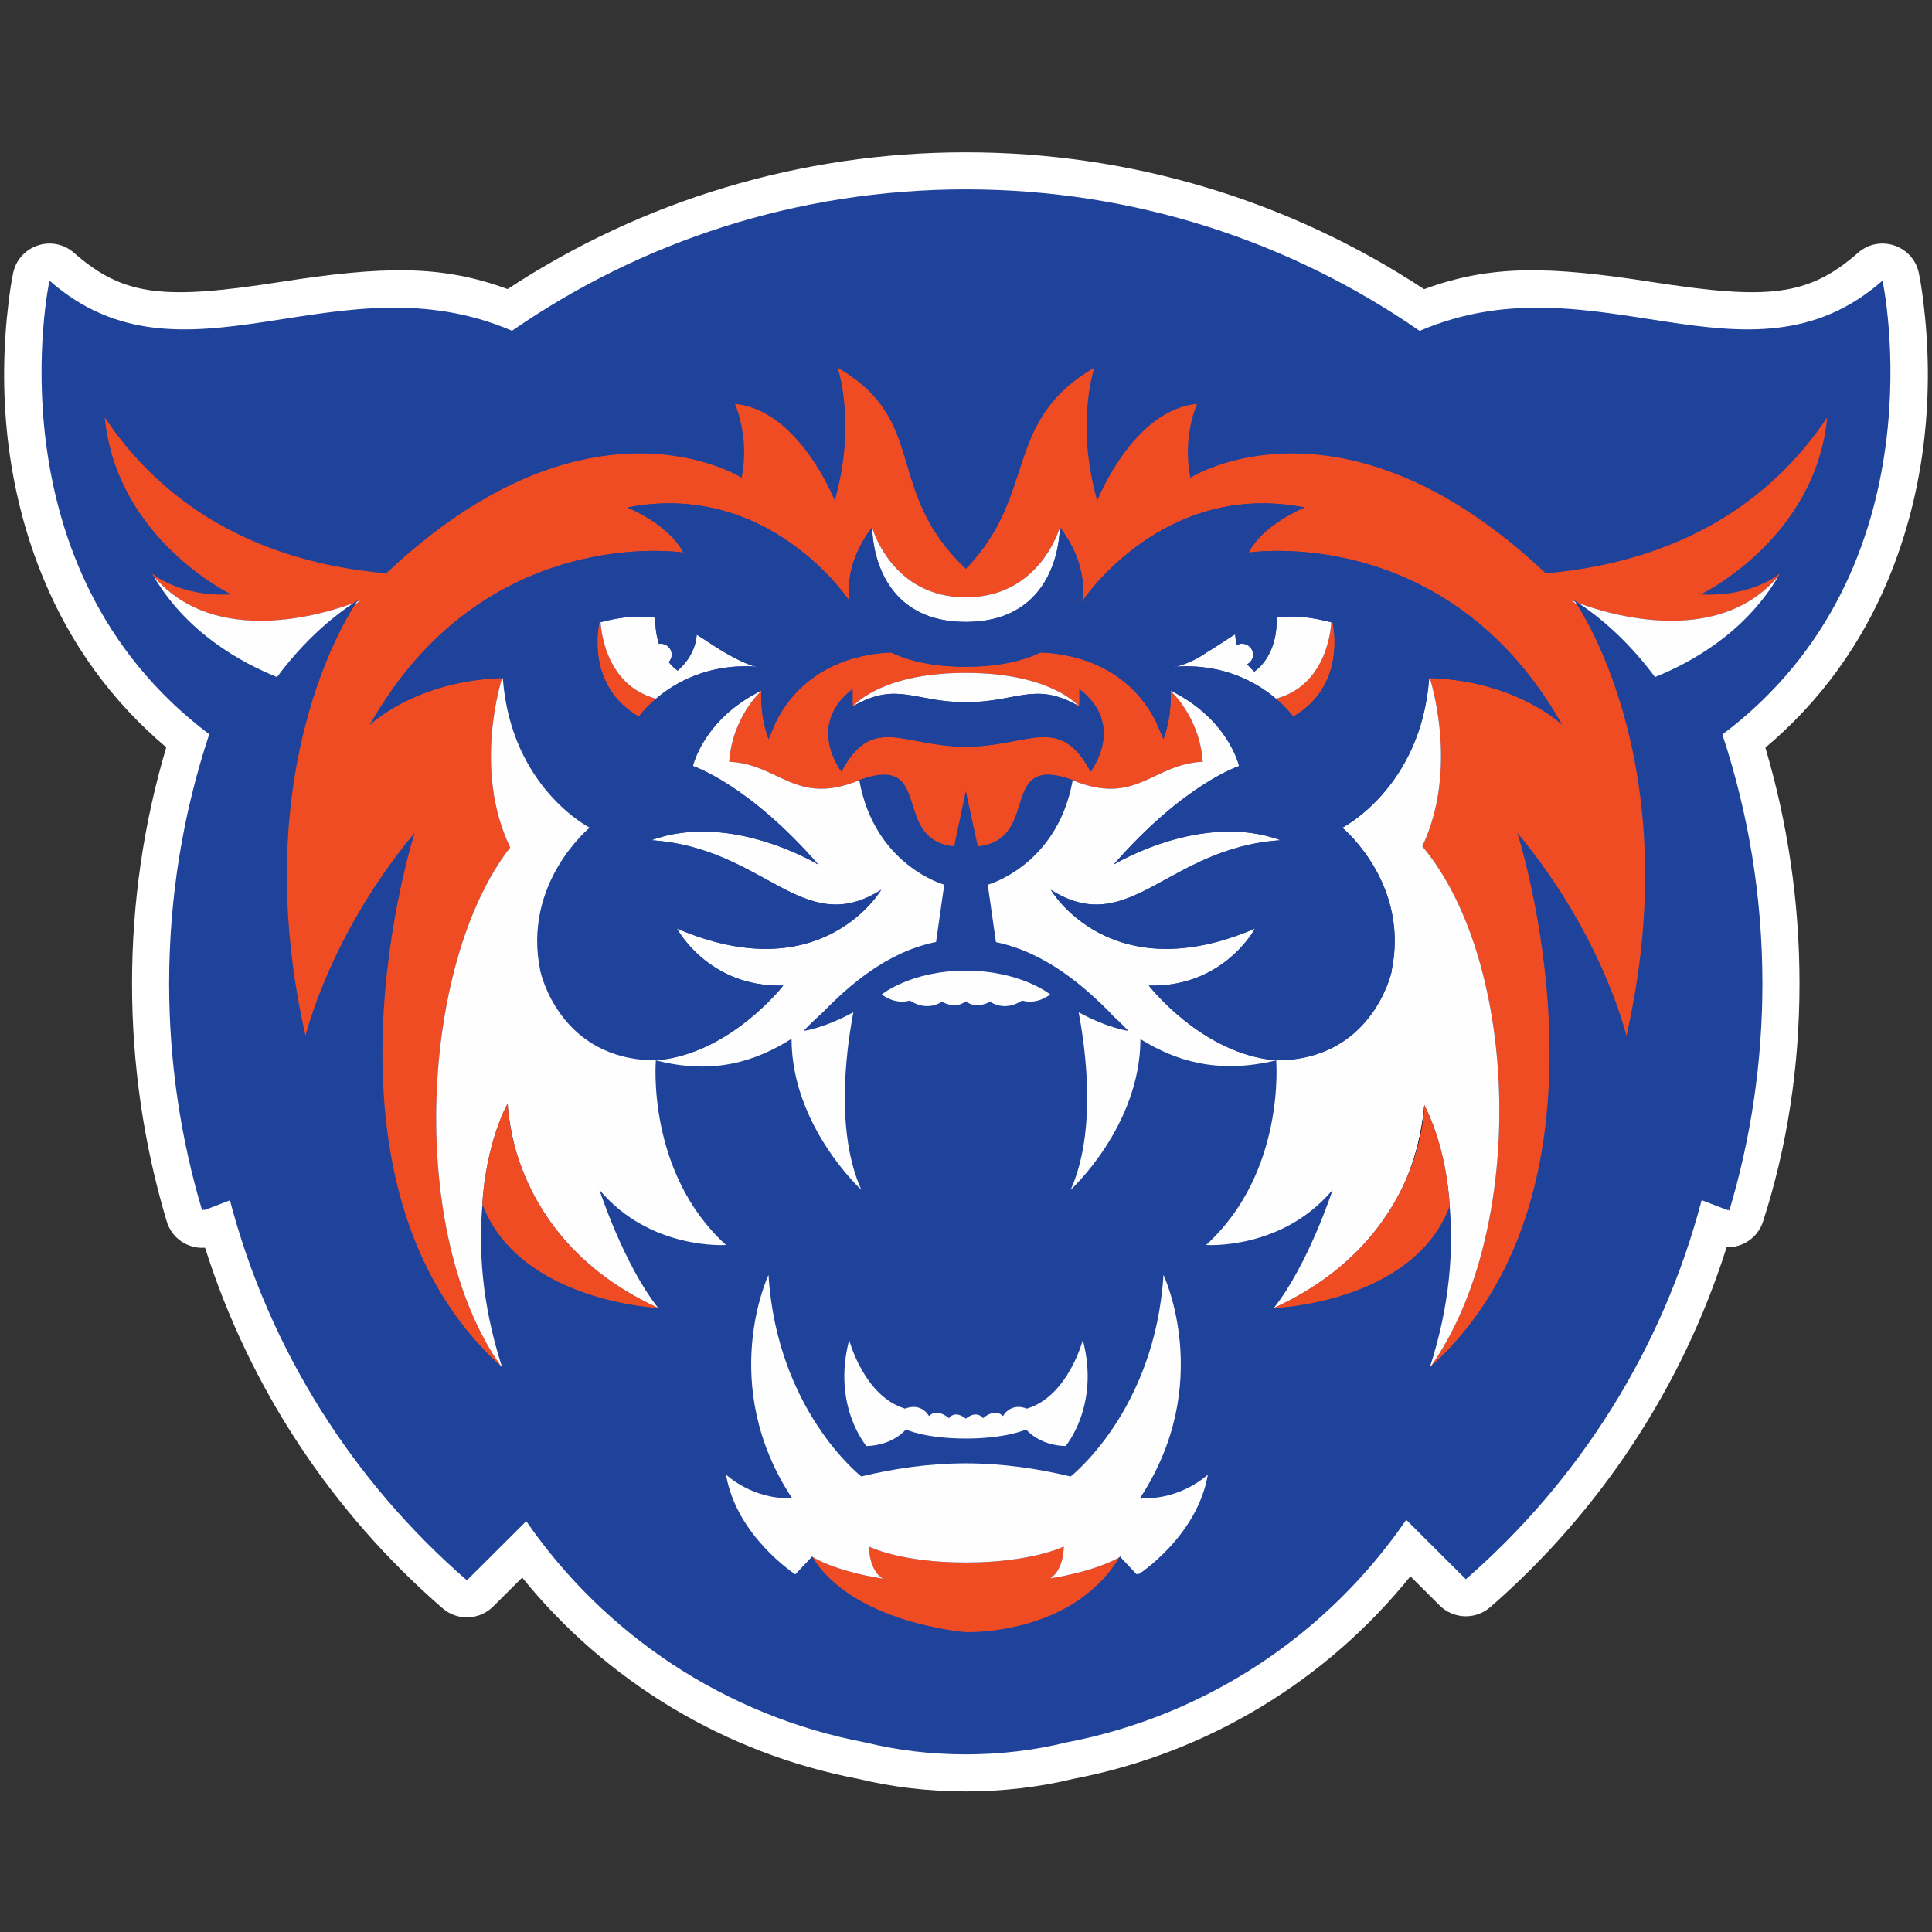 <?xml version="1.0" encoding="UTF-8"?>
<svg width="200px" height="200px" viewBox="0 0 200 200" version="1.1" xmlns="http://www.w3.org/2000/svg" xmlns:xlink="http://www.w3.org/1999/xlink">
    <rect x="0" y="0" width="200" height="200" fill="#333333" stroke="none"/>
    <!-- Generator: Sketch 51.3 (57544) - http://www.bohemiancoding.com/sketch -->
    <title>louisiana-col</title>
    <desc>Created with Sketch.</desc>
    <defs></defs>
    <g id="louisiana-col" stroke="none" stroke-width="1" fill="none" fill-rule="evenodd">
        <g id="louisiana-col_BGL">
            <g id="Group-70" transform="translate(0.3, 15)">
                <path d="M170.659,14.185 C182.659,16.048 186.861,15.718 192.045,11.169 C194.247,9.237 197.716,10.382 198.333,13.244 C198.459,13.828 198.632,14.832 198.8,16.197 C199.92,25.266 199.177,35.376 195.146,45.036 C192.371,51.685 188.19,57.553 182.451,62.397 C184.784,70.264 185.984,78.467 185.984,86.823 C185.984,95.405 184.717,103.692 182.208,111.456 C181.668,113.127 180.097,114.163 178.44,114.114 C173.879,128.54 165.39,141.426 153.968,151.373 C152.447,152.697 150.16,152.62 148.732,151.197 L145.704,148.178 C137,158.984 124.687,166.486 110.869,169.133 C107.305,169.998 103.574,170.445 99.68,170.445 C95.798,170.445 92.08,170.002 88.529,169.142 C74.751,166.515 62.464,159.059 53.755,148.31 L50.746,151.309 C49.32,152.73 47.038,152.809 45.517,151.49 C34.041,141.541 25.511,128.63 20.928,114.166 C19.213,114.293 17.5,113.253 16.957,111.436 C14.586,103.502 13.368,95.238 13.368,86.823 C13.368,78.456 14.571,70.242 16.91,62.364 C11.191,57.526 7.023,51.67 4.255,45.036 C0.223,35.376 -0.52,25.265 0.599,16.196 C0.767,14.832 0.941,13.828 1.066,13.244 C1.683,10.382 5.153,9.237 7.355,11.169 C12.538,15.718 16.74,16.048 28.74,14.184 C39.415,12.527 45.395,12.404 52.243,14.925 C66.206,5.747 82.572,0.768 99.676,0.768 C116.787,0.768 133.16,5.751 147.126,14.937 C153.984,12.404 159.971,12.526 170.659,14.185 Z" id="Fill-47" fill="#FFFFFF" fill-rule="nonzero"></path>
                <path d="M194.579,14.052 C180.656,26.268 164.801,11.441 146.664,19.254 C133.331,10.02 117.139,4.604 99.676,4.604 C82.221,4.604 66.036,10.015 52.707,19.241 C34.583,11.456 18.735,26.262 4.82,14.052 C4.82,14.052 -1.578,43.744 21.36,61.007 C18.669,69.127 17.208,77.804 17.208,86.823 C17.208,94.996 18.41,102.887 20.636,110.338 L20.816,110.158 C20.827,110.198 20.836,110.238 20.846,110.278 L23.503,109.256 C27.57,124.757 36.264,138.389 48.034,148.593 L54.177,142.47 C62.262,154.197 74.79,162.642 89.342,165.392 C92.512,166.166 95.954,166.609 99.68,166.609 C103.419,166.609 106.872,166.163 110.053,165.383 C124.645,162.614 137.199,154.119 145.272,142.328 L151.445,148.481 C163.153,138.285 171.803,124.689 175.854,109.239 L178.554,110.278 C178.56,110.251 178.567,110.224 178.574,110.196 L178.715,110.338 C180.942,102.887 182.144,94.996 182.144,86.823 C182.144,77.815 180.686,69.147 178,61.036 C200.986,43.779 194.579,14.052 194.579,14.052" id="Fill-47" fill="#1F429A"></path>
                <path d="M61.884,49.455 L61.745,49.455 C61.649,49.883 60.363,56.032 65.831,59.186 C65.831,59.186 66.424,58.338 67.614,57.327 C62.072,55.863 61.884,49.455 61.884,49.455" id="Fill-1" fill="#EF4C23"></path>
                <path d="M99.68,62.297 C93.168,62.297 90.04,58.817 86.805,64.881 C86.805,64.881 83.08,60.082 87.958,56.338 L87.958,58.132 C87.98,58.12 87.999,58.109 88.02,58.097 C88.477,57.591 91.478,54.659 99.68,54.659 C107.832,54.659 110.873,57.557 111.365,58.089 C111.39,58.104 111.414,58.117 111.44,58.132 L111.44,56.338 C116.318,60.082 112.595,64.881 112.595,64.881 C109.359,58.817 106.191,62.297 99.68,62.297 M124.207,63.858 C123.888,59.198 120.889,56.538 120.889,56.538 L121.037,56.57 C120.983,56.542 120.929,56.515 120.873,56.488 C121.029,59.352 120.14,61.506 120.14,61.506 L119.351,59.67 C116.159,53.421 109.892,52.61 107.399,52.547 C106.156,53.15 104.635,53.593 102.81,53.828 C101.969,53.944 100.94,54.019 99.68,54.019 C98.428,54.019 97.405,53.944 96.57,53.83 C94.739,53.596 93.213,53.152 91.97,52.548 C89.456,52.617 83.228,53.446 80.049,59.669 L79.259,61.506 C79.259,61.506 78.37,59.352 78.527,56.488 C78.473,56.514 78.42,56.541 78.368,56.567 L78.504,56.538 C78.504,56.538 75.505,59.198 75.186,63.858 C80.387,64.094 82.055,68.476 88.644,65.78 L88.659,65.796 C88.656,65.777 88.651,65.759 88.648,65.739 C96.513,62.895 91.845,71.909 98.473,72.613 L99.68,66.884 L100.926,72.613 C107.554,71.909 102.887,62.895 110.751,65.739 C110.749,65.756 110.746,65.771 110.743,65.787 L110.748,65.78 C117.337,68.476 119.005,64.094 124.207,63.858" id="Fill-3" fill="#EF4C23"></path>
                <path d="M183.673,44.78 L183.698,44.815 C183.79,44.66 183.885,44.509 183.974,44.352 C183.974,44.352 181.189,46.812 175.755,46.532 C175.755,46.532 187.634,40.83 188.853,28.211 L188.854,28.209 C184.044,35.43 175.332,42.982 159.716,44.352 C138.638,24.455 122.931,34.456 122.931,34.456 C122.06,30.138 123.625,26.812 123.625,26.812 C116.965,27.444 113.286,36.833 113.286,36.833 C111,28.823 112.988,23.062 112.988,23.062 C103.443,28.604 107.168,36.211 99.68,43.895 C91.065,35.674 95.956,28.604 86.412,23.062 C86.412,23.062 88.4,28.823 86.113,36.833 C86.113,36.833 82.435,27.444 75.774,26.812 C75.774,26.812 77.34,30.138 76.469,34.456 C76.469,34.456 60.76,24.455 39.684,44.352 C24.068,42.982 15.357,35.431 10.545,28.21 L10.546,28.211 C11.766,40.83 23.645,46.532 23.645,46.532 C18.21,46.812 15.426,44.352 15.426,44.352 C15.513,44.508 15.607,44.657 15.699,44.81 L15.721,44.78 C22.087,52.081 33.362,48.523 36.283,47.432 C36.444,47.324 36.604,47.215 36.768,47.11 C36.768,47.11 36.722,47.172 36.64,47.296 C36.871,47.205 36.996,47.151 36.996,47.151 L36.452,47.584 C34.607,50.472 25.473,66.481 31.332,92.229 C31.332,92.229 33.779,81.823 42.631,71.208 C42.631,71.208 30.833,107.725 51.585,126.451 C41.83,112.745 43.138,84.799 52.516,72.727 C48.589,64.602 51.674,55.223 51.674,55.223 L51.76,55.31 C51.756,55.268 51.754,55.225 51.751,55.183 C42.665,55.471 37.994,60.029 37.994,60.029 C49.875,38.992 70.434,42.204 70.434,42.204 C68.905,39.212 64.638,37.533 64.638,37.533 C79.206,34.699 87.426,46.877 87.693,47.282 C87.254,44.814 88.116,42.026 89.99,39.572 L89.99,39.625 C90.062,39.875 92.114,46.837 99.68,46.837 C107.385,46.837 109.406,39.613 109.406,39.613 L109.409,39.63 L109.409,39.572 C111.29,42.033 112.145,44.83 111.689,47.305 C111.692,47.306 111.696,47.308 111.699,47.309 L111.692,47.302 C111.692,47.302 119.948,34.65 134.761,37.533 C134.761,37.533 130.494,39.212 128.965,42.204 C128.965,42.204 149.525,38.992 161.405,60.029 C161.405,60.029 156.735,55.471 147.648,55.183 C147.646,55.223 147.644,55.263 147.641,55.303 L147.719,55.223 C147.719,55.223 150.776,64.511 146.935,72.609 C157.126,84.774 157.704,112.583 147.795,126.468 C168.574,107.747 156.769,71.208 156.769,71.208 C165.621,81.823 168.067,92.229 168.067,92.229 C173.919,66.513 164.816,50.514 162.955,47.596 L162.396,47.151 C162.396,47.151 162.525,47.207 162.763,47.3 C162.678,47.174 162.631,47.11 162.631,47.11 C162.799,47.216 162.962,47.328 163.126,47.438 C166.071,48.535 177.317,52.067 183.673,44.78" id="Fill-5" fill="#EF4C23"></path>
                <path d="M131.784,57.325 C132.975,58.338 133.568,59.186 133.568,59.186 C139.036,56.032 137.752,49.883 137.655,49.455 L137.655,49.455 L137.507,49.455 C137.507,49.455 137.321,55.858 131.784,57.325" id="Fill-7" fill="#EF4C23"></path>
                <path d="M137.655,49.453 L137.655,49.454 L137.655,49.454 C137.655,49.454 137.655,49.454 137.655,49.453" id="Fill-9" fill="#FEFEFE"></path>
                <path d="M99.68,49.379 C109.145,49.379 109.405,40.399 109.409,39.63 L109.406,39.613 C109.406,39.613 107.385,46.837 99.68,46.837 C92.114,46.837 90.062,39.875 89.99,39.625 C89.991,40.36 90.195,49.379 99.68,49.379" id="Fill-11" fill="#FEFEFE"></path>
                <path d="M162.955,47.596 C162.878,47.476 162.813,47.375 162.763,47.3 C162.525,47.207 162.396,47.151 162.396,47.151 L162.955,47.596 Z" id="Fill-13" fill="#FEFEFE"></path>
                <path d="M183.673,44.78 C177.317,52.067 166.071,48.535 163.126,47.438 C166.131,49.457 168.766,52.05 171.024,55.088 C174.741,53.594 180.27,50.536 183.698,44.815 L183.673,44.78 Z" id="Fill-15" fill="#FEFEFE"></path>
                <path d="M75.186,63.858 C75.505,59.199 78.504,56.537 78.504,56.537 L78.368,56.567 C72.478,59.533 71.432,64.3 71.432,64.3 C71.432,64.3 77.133,66.147 84.423,74.512 C84.423,74.512 75.343,68.959 67.124,71.981 C78.899,72.754 82.779,82.266 90.919,77.113 C90.919,77.113 84.821,87.588 69.775,81.12 C69.775,81.12 73.023,87.236 80.778,87.025 C80.778,87.025 75.252,94.156 67.596,94.765 C73.596,96.318 77.967,94.847 81.641,92.533 C81.653,101.572 88.863,108.169 88.863,108.169 C86.216,102.265 87.235,94.031 88.038,89.792 C84.92,91.479 82.882,91.719 82.882,91.719 C82.882,91.719 83.603,90.943 84.782,89.876 C84.795,89.865 84.809,89.853 84.821,89.841 C87.514,87.104 91.42,83.564 96.602,82.512 L97.447,76.586 C97.447,76.586 90.255,74.619 88.659,65.796 L88.645,65.78 C82.056,68.476 80.386,64.093 75.186,63.858" id="Fill-17" fill="#FEFEFE"></path>
                <path d="M131.784,57.325 C137.321,55.858 137.507,49.455 137.507,49.455 L137.655,49.455 C135.234,48.804 133.388,48.701 131.849,48.937 C131.998,53.009 129.545,54.521 129.545,54.521 C129.263,54.274 129.02,54.021 128.809,53.765 C129.17,53.576 129.417,53.202 129.417,52.768 C129.417,52.142 128.909,51.635 128.281,51.635 C128.087,51.635 127.907,51.687 127.745,51.774 C127.723,51.69 127.701,51.608 127.682,51.525 C127.615,51.228 127.577,50.938 127.562,50.659 C126.617,51.245 125.684,51.902 124.629,52.526 C123.782,53.112 122.825,53.627 121.637,53.962 C121.628,53.966 121.62,53.969 121.612,53.972 L121.613,53.969 C121.563,53.983 121.516,53.999 121.465,54.013 C126.456,53.684 129.883,55.711 131.784,57.325" id="Fill-19" fill="#FEFEFE"></path>
                <path d="M121.339,54.019 C121.374,54.017 121.406,54.017 121.441,54.014 L121.402,53.947 C121.363,53.991 121.339,54.019 121.339,54.019" id="Fill-21" fill="#FEFEFE"></path>
                <path d="M118.622,87.025 C126.377,87.237 129.625,81.12 129.625,81.12 C114.579,87.589 108.482,77.113 108.482,77.113 C116.621,82.266 120.501,72.754 132.275,71.981 C124.057,68.959 114.977,74.512 114.977,74.512 C122.268,66.146 127.968,64.3 127.968,64.3 C127.968,64.3 126.922,59.536 121.037,56.569 L120.889,56.538 C120.889,56.538 123.887,59.198 124.208,63.858 C119.006,64.093 117.337,68.476 110.748,65.78 L110.742,65.787 C109.15,74.618 101.952,76.586 101.952,76.586 L102.8,82.53 C108.086,83.629 112.112,87.284 114.827,90.03 L114.619,89.877 C115.798,90.942 116.517,91.718 116.517,91.718 C116.517,91.718 114.479,91.479 111.362,89.792 C112.165,94.031 113.184,102.265 110.535,108.169 C110.535,108.169 117.729,101.588 117.758,92.568 C121.38,94.812 125.742,96.227 131.809,94.765 C124.153,94.156 118.622,87.025 118.622,87.025" id="Fill-23" fill="#FEFEFE"></path>
                <path d="M138.651,70.687 L138.652,70.681 C138.652,70.681 138.657,70.684 138.659,70.685 L138.659,70.681 L138.642,70.675 C138.645,70.679 138.648,70.683 138.651,70.687" id="Fill-25" fill="#FEFEFE"></path>
                <path d="M77.712,53.972 C75.235,53.076 73.546,51.771 71.827,50.699 C71.731,51.861 71.24,53.203 69.852,54.421 C69.852,54.421 69.647,54.291 69.362,54.018 C69.23,53.892 69.083,53.734 68.928,53.542 C69.118,53.339 69.238,53.068 69.238,52.768 C69.238,52.142 68.729,51.634 68.102,51.634 C68.038,51.634 67.977,51.643 67.916,51.653 C67.673,50.921 67.519,50.027 67.545,48.948 C66.011,48.701 64.166,48.794 61.75,49.435 C61.75,49.438 61.748,49.443 61.745,49.455 L61.884,49.455 C61.884,49.455 62.072,55.863 67.615,57.327 C69.531,55.699 72.999,53.647 78.061,54.019 C77.929,53.985 77.805,53.947 77.68,53.908 L77.712,53.972 Z" id="Fill-27" fill="#FEFEFE"></path>
                <path d="M89.394,134.693 C92.178,134.623 93.477,132.975 93.477,132.975 C93.477,132.975 95.412,133.913 99.68,133.918 C103.948,133.913 105.923,132.975 105.923,132.975 C105.923,132.975 107.222,134.623 110.006,134.693 C110.006,134.693 113.584,130.544 111.794,123.724 C111.794,123.724 110.258,129.559 105.99,130.825 C105.99,130.825 104.471,130.09 103.515,131.598 C103.515,131.598 102.848,130.684 101.455,131.809 C101.455,131.809 100.869,130.914 99.68,131.857 C98.491,130.914 97.944,131.809 97.944,131.809 C96.551,130.684 95.884,131.598 95.884,131.598 C94.929,130.09 93.41,130.825 93.41,130.825 C89.141,129.559 87.605,123.724 87.605,123.724 C85.816,130.544 89.394,134.693 89.394,134.693" id="Fill-29" fill="#FEFEFE"></path>
                <path d="M90.984,87.94 C90.984,87.94 92.287,89.052 93.9,88.572 C93.9,88.572 95.491,89.796 97.214,88.692 C97.214,88.692 98.538,89.552 99.68,88.649 C100.822,89.552 102.185,88.692 102.185,88.692 C103.907,89.796 105.499,88.572 105.499,88.572 C107.112,89.052 108.414,87.94 108.414,87.94 C108.414,87.94 105.367,85.482 99.68,85.479 C93.992,85.482 90.984,87.94 90.984,87.94" id="Fill-31" fill="#FEFEFE"></path>
                <path d="M141.911,96.098 L141.91,96.103 L141.909,96.104 C141.909,96.102 141.91,96.1 141.911,96.098 M146.935,72.609 C150.776,64.511 147.719,55.223 147.719,55.223 L147.641,55.303 C146.764,66.565 138.659,70.68 138.659,70.68 C138.659,70.68 138.664,70.686 138.67,70.695 C139.032,71 145.615,76.683 143.752,85.524 C143.757,85.562 143.761,85.599 143.766,85.637 L143.748,85.614 L143.748,85.613 L143.747,85.612 L143.745,85.628 C143.674,85.942 141.596,94.765 131.809,94.765 C131.809,94.765 132.817,106.363 124.55,113.881 C124.55,113.881 132.403,114.439 137.653,108.169 C137.653,108.169 135.144,115.898 131.564,120.408 C139.373,116.839 143.267,111.573 145.212,107.206 C146.179,104.956 146.882,102.369 147.148,99.4 C147.148,99.4 147.182,99.466 147.239,99.583 C149.585,104.282 149.772,109.864 149.772,109.864 C149.772,109.864 149.772,109.865 149.771,109.865 C150.151,114.32 149.84,120.002 147.722,126.536 C147.747,126.513 147.771,126.49 147.795,126.468 C157.704,112.582 157.126,84.774 146.935,72.609" id="Fill-33" fill="#FEFEFE"></path>
                <path d="M60.757,70.675 L60.74,70.681 L60.744,70.694 C60.748,70.688 60.753,70.681 60.757,70.675" id="Fill-35" fill="#FEFEFE"></path>
                <path d="M36.64,47.296 C36.59,47.37 36.527,47.467 36.452,47.585 L36.996,47.15 C36.996,47.15 36.871,47.205 36.64,47.296" id="Fill-37" fill="#FEFEFE"></path>
                <path d="M15.72,44.78 L15.699,44.81 C19.126,50.534 24.657,53.593 28.376,55.088 C30.636,52.047 33.274,49.451 36.283,47.432 C33.361,48.523 22.087,52.081 15.72,44.78" id="Fill-39" fill="#FEFEFE"></path>
                <path d="M99.68,57.694 C105.002,57.694 106.805,55.488 111.365,58.089 C110.873,57.557 107.832,54.659 99.68,54.659 C91.478,54.659 88.477,57.591 88.02,58.097 C92.59,55.483 94.352,57.694 99.68,57.694" id="Fill-41" fill="#FEFEFE"></path>
                <path d="M109.824,145.096 C109.824,145.096 106.491,146.75 99.68,146.75 C92.868,146.75 89.651,145.096 89.651,145.096 C89.735,147.785 91.087,148.405 91.087,148.405 L91.157,148.432 C85.808,147.578 83.77,146.128 83.77,146.128 C87.956,153.062 99.68,153.955 99.68,153.955 C99.68,153.955 110.678,154.363 115.58,146.204 C115.074,146.506 112.921,147.657 108.404,148.398 C108.555,148.318 109.746,147.614 109.824,145.096" id="Fill-43" fill="#EF4C23"></path>
                <path d="M115.658,146.158 L115.713,146.216 L115.704,146.127 C115.704,146.127 115.685,146.139 115.658,146.158" id="Fill-45" fill="#080301"></path>
                <g id="Group-49" transform="translate(4, 4.171)"></g>
                <path d="M112.595,64.881 C112.595,64.881 116.318,60.082 111.44,56.338 L111.44,58.132 C111.414,58.117 111.39,58.104 111.365,58.089 C106.805,55.488 105.002,57.694 99.68,57.694 C94.352,57.694 92.59,55.483 88.02,58.097 C88,58.109 87.98,58.12 87.958,58.132 L87.958,56.338 C83.08,60.082 86.805,64.881 86.805,64.881 C90.04,58.817 93.168,62.297 99.68,62.297 C106.191,62.297 109.359,58.817 112.595,64.881" id="Fill-50" fill="#1F429A"></path>
                <path d="M147.148,99.4 C147.18,99.461 147.209,99.522 147.239,99.583 C147.183,99.466 147.148,99.4 147.148,99.4" id="Fill-52" fill="#070101"></path>
                <path d="M145.212,107.206 C147.147,102.857 147.147,99.399 147.147,99.399 C146.882,102.369 146.179,104.956 145.212,107.206" id="Fill-54" fill="#070101"></path>
                <path d="M121.613,53.969 L121.612,53.972 C121.621,53.969 121.628,53.965 121.637,53.962 C122.825,53.627 123.782,53.112 124.629,52.526 C125.684,51.902 126.617,51.245 127.562,50.659 C127.577,50.938 127.615,51.228 127.682,51.525 C127.701,51.608 127.723,51.691 127.745,51.774 C127.907,51.688 128.087,51.634 128.281,51.634 C128.909,51.634 129.417,52.142 129.417,52.768 C129.417,53.202 129.17,53.576 128.809,53.765 C129.02,54.02 129.263,54.273 129.545,54.521 C129.545,54.521 131.998,53.009 131.849,48.937 C133.388,48.701 135.234,48.804 137.655,49.455 L137.655,49.453 C137.655,49.454 137.655,49.455 137.655,49.455 C137.752,49.883 139.036,56.032 133.568,59.186 C133.568,59.186 132.975,58.337 131.784,57.326 C129.883,55.711 126.456,53.684 121.465,54.012 C121.516,53.999 121.563,53.983 121.613,53.969 M121.339,54.019 C121.339,54.019 121.363,53.991 121.402,53.947 L121.441,54.014 C121.406,54.017 121.373,54.017 121.339,54.019 M67.615,57.327 C66.424,58.338 65.832,59.186 65.832,59.186 C60.363,56.032 61.649,49.883 61.745,49.455 C61.748,49.443 61.75,49.438 61.75,49.435 C64.167,48.794 66.011,48.701 67.545,48.949 C67.519,50.027 67.672,50.921 67.916,51.653 C67.976,51.643 68.037,51.634 68.102,51.634 C68.73,51.634 69.238,52.142 69.238,52.768 C69.238,53.068 69.119,53.339 68.928,53.541 C69.083,53.734 69.231,53.892 69.361,54.018 C69.647,54.291 69.852,54.421 69.852,54.421 C71.24,53.203 71.731,51.861 71.827,50.698 C73.546,51.771 75.235,53.076 77.712,53.972 L77.68,53.908 C77.805,53.946 77.929,53.985 78.06,54.019 C72.999,53.647 69.53,55.699 67.615,57.327 M143.745,85.627 L143.747,85.612 L143.748,85.613 L143.748,85.612 L143.748,85.613 L143.748,85.614 L143.765,85.637 C143.76,85.599 143.757,85.562 143.752,85.525 C145.615,76.683 139.032,71 138.67,70.695 C138.663,70.687 138.659,70.681 138.659,70.681 L138.659,70.685 C138.657,70.684 138.652,70.681 138.652,70.681 L138.652,70.687 C138.649,70.683 138.645,70.679 138.643,70.675 L138.659,70.681 C138.659,70.681 146.764,66.565 147.641,55.302 C147.644,55.264 147.645,55.223 147.648,55.183 C156.735,55.47 161.405,60.029 161.405,60.029 C149.525,38.992 128.966,42.204 128.966,42.204 C130.494,39.212 134.761,37.533 134.761,37.533 C119.948,34.65 111.692,47.301 111.692,47.301 L111.7,47.31 C111.696,47.308 111.692,47.306 111.689,47.304 C112.145,44.83 111.29,42.033 109.409,39.571 L109.409,39.63 C109.405,40.399 109.145,49.379 99.68,49.379 C90.195,49.379 89.991,40.36 89.99,39.625 L89.99,39.571 C88.116,42.026 87.254,44.813 87.693,47.282 C87.426,46.877 79.206,34.698 64.638,37.533 C64.638,37.533 68.905,39.212 70.434,42.204 C70.434,42.204 49.875,38.992 37.994,60.029 C37.994,60.029 42.665,55.47 51.751,55.183 C51.754,55.225 51.756,55.268 51.76,55.31 C52.64,66.567 60.74,70.681 60.74,70.681 L60.757,70.675 C60.753,70.681 60.748,70.688 60.744,70.694 L60.74,70.681 C60.74,70.681 53.707,76.448 55.646,85.558 C55.644,85.585 55.64,85.612 55.639,85.639 L55.657,85.612 C55.657,85.612 57.632,94.765 67.595,94.765 C75.252,94.156 80.778,87.025 80.778,87.025 C73.023,87.237 69.775,81.12 69.775,81.12 C84.821,87.589 90.918,77.114 90.918,77.114 C82.779,82.266 78.899,72.754 67.124,71.981 C75.343,68.958 84.423,74.512 84.423,74.512 C77.133,66.146 71.432,64.3 71.432,64.3 C71.432,64.3 72.478,59.533 78.368,56.567 C78.421,56.541 78.473,56.514 78.527,56.488 C78.371,59.352 79.259,61.506 79.259,61.506 L80.049,59.669 C83.228,53.446 89.456,52.618 91.97,52.548 C93.213,53.153 94.739,53.596 96.57,53.83 C97.405,53.944 98.428,54.019 99.68,54.019 C100.94,54.019 101.969,53.944 102.81,53.828 C104.635,53.593 106.156,53.15 107.399,52.547 C109.892,52.61 116.159,53.421 119.351,59.67 L120.14,61.506 C120.14,61.506 121.029,59.352 120.873,56.488 C120.929,56.515 120.983,56.542 121.037,56.57 C126.922,59.536 127.967,64.3 127.967,64.3 C127.967,64.3 122.267,66.146 114.977,74.512 C114.977,74.512 124.057,68.958 132.276,71.981 C120.501,72.754 116.621,82.266 108.482,77.114 C108.482,77.114 114.58,87.589 129.625,81.12 C129.625,81.12 126.377,87.237 118.622,87.025 C118.622,87.025 124.152,94.156 131.809,94.765 C141.595,94.765 143.674,85.943 143.745,85.627" id="Fill-56" fill="#1F429A"></path>
                <path d="M52.274,99.588 C52.316,100.324 52.49,102.06 53.159,104.291 C52.744,102.842 52.437,101.279 52.274,99.588" id="Fill-58" fill="#070101"></path>
                <path d="M81.686,140.079 C81.683,140.08 81.677,140.081 81.674,140.083 C77.62,140.269 74.856,137.651 74.856,137.651 C75.949,144.051 82.031,147.973 82.031,147.973 L83.77,146.128 C83.77,146.128 85.808,147.578 91.157,148.432 L91.087,148.405 C91.087,148.405 89.735,147.785 89.651,145.096 C89.651,145.096 92.868,146.75 99.68,146.75 C106.491,146.75 109.824,145.096 109.824,145.096 C109.746,147.615 108.555,148.319 108.404,148.397 C112.921,147.657 115.074,146.506 115.58,146.204 C115.596,146.178 115.614,146.153 115.629,146.128 L115.658,146.157 C115.685,146.139 115.704,146.128 115.704,146.128 L115.713,146.216 L117.369,147.973 C117.369,147.973 117.44,147.922 117.567,147.823 L117.56,147.973 C117.56,147.973 123.642,144.051 124.736,137.651 C124.736,137.651 121.969,140.272 117.911,140.083 L117.908,140.159 C117.842,140.135 117.777,140.109 117.71,140.084 C125.498,128.274 120.143,116.977 120.143,116.977 C119.264,131.05 110.535,137.841 110.535,137.841 L110.55,137.85 C107.25,137.054 103.547,136.484 99.68,136.484 C95.831,136.484 92.145,137.048 88.863,137.839 C88.832,137.816 80.134,131.025 79.256,116.977 C79.256,116.977 73.904,128.271 81.686,140.079" id="Fill-60" fill="#FEFEFE"></path>
                <path d="M55.657,85.612 L55.639,85.64 C55.64,85.612 55.644,85.585 55.646,85.558 C53.707,76.448 60.74,70.68 60.74,70.68 C60.74,70.68 52.64,66.567 51.76,55.31 L51.674,55.223 C51.674,55.223 48.589,64.602 52.516,72.727 C43.138,84.799 41.83,112.745 51.585,126.451 C51.617,126.479 51.646,126.508 51.677,126.536 C49.532,119.915 49.241,114.167 49.644,109.687 C49.641,109.68 49.638,109.672 49.635,109.665 C49.635,109.665 49.825,103.938 52.259,99.201 C52.259,99.201 52.26,99.339 52.274,99.589 C52.437,101.279 52.744,102.842 53.159,104.291 C54.584,109.043 58.273,116.035 67.841,120.408 C64.261,115.898 61.751,108.169 61.751,108.169 C67.003,114.439 74.856,113.881 74.856,113.881 C66.589,106.363 67.595,94.765 67.595,94.765 C57.632,94.765 55.657,85.612 55.657,85.612" id="Fill-62" fill="#FEFEFE"></path>
                <path d="M143.748,85.613 L143.748,85.613" id="Stroke-64" stroke-linecap="round" stroke-linejoin="round"></path>
                <path d="M147.239,99.583 C147.208,99.521 147.179,99.46 147.148,99.399 C147.148,99.399 147.148,102.857 145.211,107.205 C143.267,111.573 139.373,116.839 131.564,120.408 C131.564,120.408 145.956,119.938 149.771,109.865 C149.772,109.865 149.772,109.864 149.772,109.864 C149.772,109.864 149.584,104.282 147.239,99.583" id="Fill-66" fill="#EF4C23"></path>
                <path d="M53.159,104.291 C52.49,102.06 52.317,100.324 52.274,99.588 C52.26,99.339 52.259,99.201 52.259,99.201 C49.824,103.937 49.635,109.664 49.635,109.664 C49.638,109.672 49.641,109.68 49.644,109.687 C53.472,119.739 67.841,120.407 67.841,120.407 C58.274,116.034 54.584,109.043 53.159,104.291" id="Fill-68" fill="#EF4C23"></path>
            </g>
        </g>
    </g>
</svg>